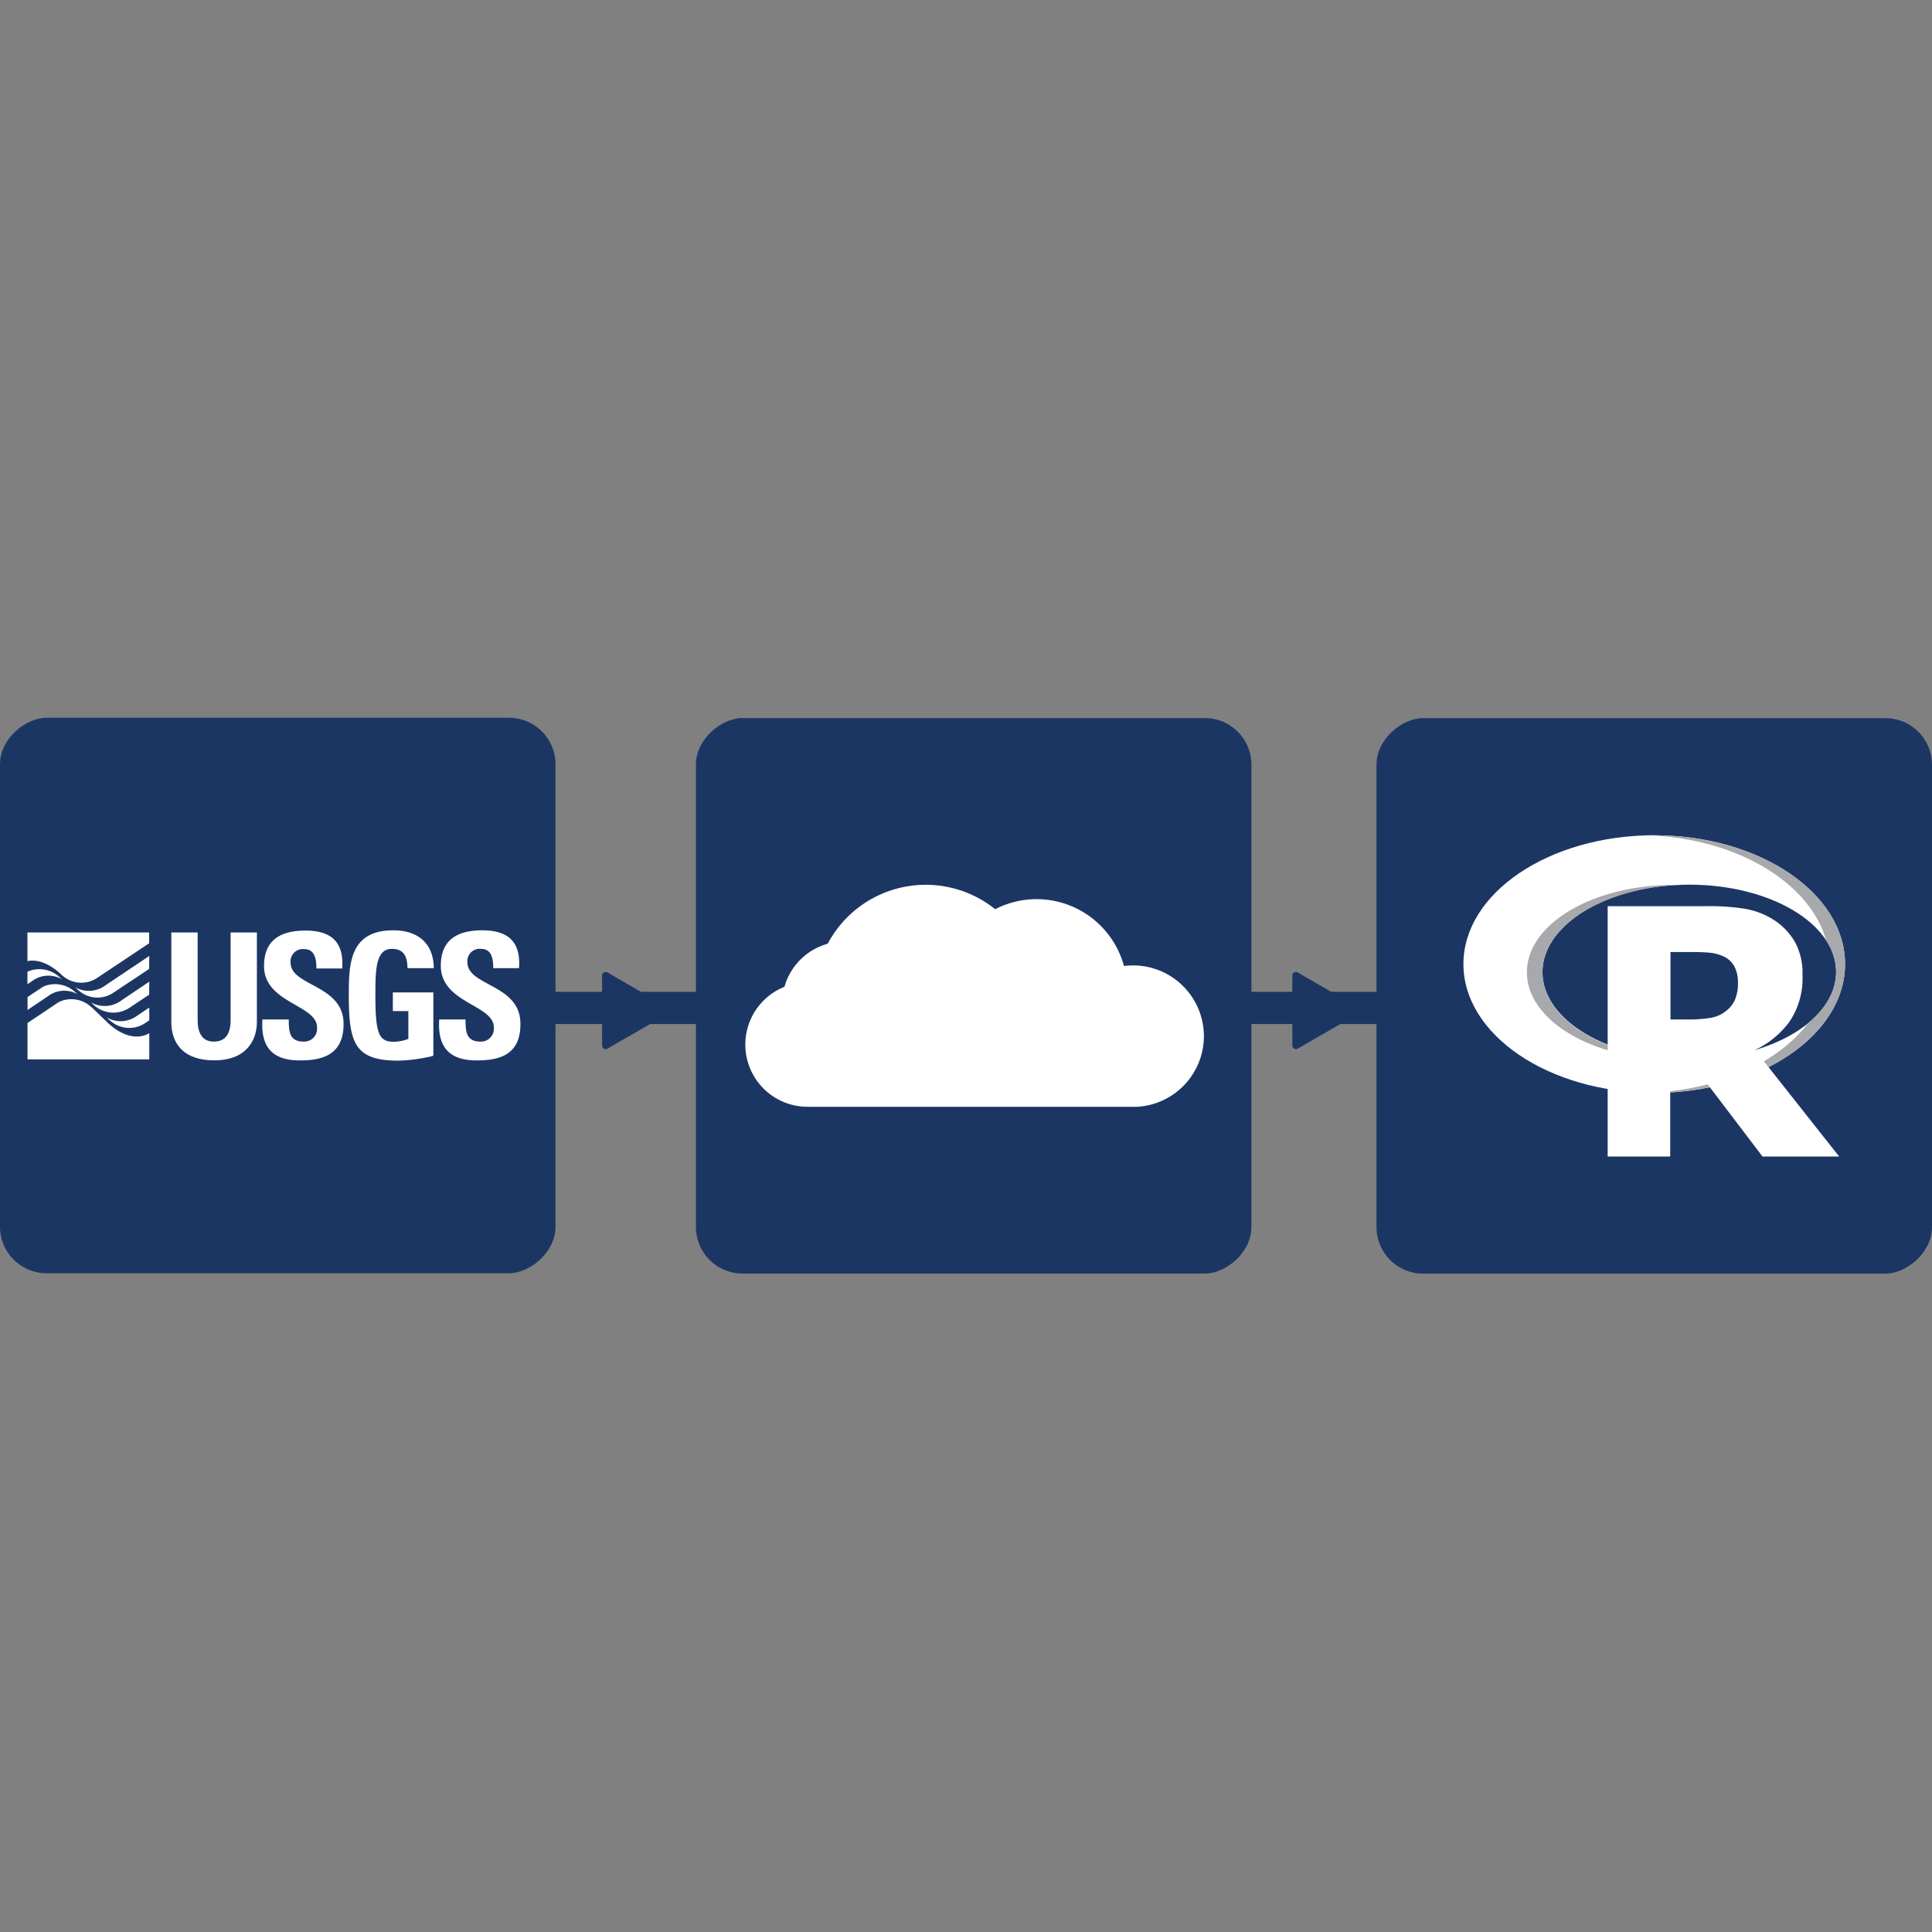 <svg id="Layer_1" data-name="Layer 1" xmlns="http://www.w3.org/2000/svg" viewBox="0 0 300 300"><rect x="0" y="0" width="300" height="300" fill="#808080" stroke="none"/><defs><style>.cls-1{fill:#1c3664;}.cls-2{fill:none;stroke:#1c3664;stroke-miterlimit:10;stroke-width:5px;}.cls-3{fill:#fff;}.cls-4{fill:#a7a9ac;}</style></defs><title>usgsRicons</title><rect class="cls-1" y="111.45" width="86.26" height="86.26" rx="7.23" ry="7.23" transform="translate(-111.45 197.71) rotate(-90)"/><rect class="cls-1" x="213.74" y="111.51" width="86.26" height="86.26" rx="7.23" ry="7.23" transform="translate(102.23 411.51) rotate(-90)"/><rect class="cls-1" x="108.06" y="111.51" width="86.26" height="86.26" rx="7.23" ry="7.23" transform="translate(-3.45 305.82) rotate(-90)"/><line class="cls-2" x1="85.63" y1="156.51" x2="214.78" y2="156.51"/><path class="cls-3" d="M256.87,129.7c-16.36,0-29.63,9-29.63,20s13.27,20,29.63,20,29.63-9,29.63-20S273.23,129.7,256.87,129.7Zm5.44,34.79c-12.59,0-22.8-6.07-22.8-13.56s10.21-13.56,22.8-13.56,22.8,6.07,22.8,13.56S274.9,164.48,262.31,164.48Z"/><path class="cls-4" d="M261.1,137.41c-.4,0-.8,0-1.21,0-12.59,0-22.8,6.07-22.8,13.56s10.21,13.56,22.8,13.56c.41,0,.81,0,1.21,0-12-.38-21.58-6.28-21.58-13.52S249.08,137.78,261.1,137.41Z"/><path class="cls-4" d="M256.87,129.7c-.41,0-.81,0-1.21,0C269.6,130.12,281,137,283.55,146a8.91,8.91,0,0,1,1.56,4.9c0,2.94-1.59,5.66-4.27,7.88-4.72,6.27-14.17,10.62-25.18,10.92.41,0,.8,0,1.21,0,16.36,0,29.63-9,29.63-20S273.23,129.7,256.87,129.7Z"/><path class="cls-3" d="M285.58,179.58h-11.9l-10.83-14.25h-3.5v14.25h-9.71V140.71h15.63a34.4,34.4,0,0,1,5.64.4,12,12,0,0,1,4.44,1.68,10.17,10.17,0,0,1,3.31,3.38,10,10,0,0,1,1.23,5.21,12.08,12.08,0,0,1-2,7.24,14.15,14.15,0,0,1-5.38,4.42Zm-15.71-27a5.3,5.3,0,0,0-.56-2.52,3.7,3.7,0,0,0-1.87-1.63,6.72,6.72,0,0,0-2-.5q-1.12-.1-2.79-.1h-3.26v10.47h2.79a20.46,20.46,0,0,0,3.46-.25A5.14,5.14,0,0,0,268,157a4.57,4.57,0,0,0,1.4-1.75A6.57,6.57,0,0,0,269.87,152.62Z"/><path class="cls-3" d="M186.94,160.89A11,11,0,0,0,174.53,150a14.06,14.06,0,0,0-20-8.82,17.23,17.23,0,0,0-26,5.36,9.68,9.68,0,0,0-6.72,6.69,9.66,9.66,0,0,0,3.57,18.63h51.21v0A11,11,0,0,0,186.94,160.89Z"/><path class="cls-3" d="M39.89,144.79v13.86c0,2.92-1.65,6-6.63,6-4.49,0-6.66-2.33-6.66-6V144.79h4.09v13.59c0,2.41,1,3.36,2.52,3.36,1.79,0,2.6-1.19,2.6-3.36V144.79Z"/><path class="cls-3" d="M46.54,164.66c-5.06,0-6-3-5.79-6.36h4.09c0,1.87.08,3.44,2.33,3.44a2,2,0,0,0,2.06-2.22C49.22,156,41,155.78,41,150c0-3.06,1.46-5.5,6.44-5.5,4,0,6,1.79,5.69,5.88h-4c0-1.46-.24-3-1.9-3a1.91,1.91,0,0,0-2.11,2.09c0,3.71,8.23,3.38,8.23,9.53C53.36,164.06,49.65,164.66,46.54,164.66Z"/><path class="cls-3" d="M74,164.66c-5.07,0-6-3-5.8-6.36h4.09c0,1.87.08,3.44,2.33,3.44a2,2,0,0,0,2.06-2.22c0-3.52-8.23-3.74-8.23-9.56,0-3.06,1.46-5.5,6.45-5.5,4,0,6,1.79,5.69,5.88h-4c0-1.46-.24-3-1.9-3a1.91,1.91,0,0,0-2.11,2.09c0,3.71,8.23,3.38,8.23,9.53C80.86,164.06,77.14,164.66,74,164.66Z"/><path class="cls-3" d="M61,157h2.41v4.32l-.2.07a6.5,6.5,0,0,1-2,.38c-2.33,0-2.92-1.08-2.92-7.2,0-3.79,0-7.23,2.55-7.23,2,0,2.4,1.34,2.44,3h4.07c0-3.79-2.41-5.88-6.26-5.88-6.69,0-6.93,5-6.93,9.94,0,7.42.8,10.3,7.68,10.3A25.82,25.82,0,0,0,67.1,164c.07,0,.19-.1.19-.2V154.1H61Z"/><path class="cls-3" d="M9.53,151.33l.07.07a4.43,4.43,0,0,0,5.56.4l8-5.33v-1.68H4.26v4.45C5.42,149,7.27,149.23,9.53,151.33Z"/><path class="cls-3" d="M16.65,158.74l-2.23-2.15c-.32-.28-.58-.49-.64-.54a4.53,4.53,0,0,0-4.26-.62,3.89,3.89,0,0,0-.59.3l-4.66,3.12v5.65H23.18v-4.07C22.76,160.71,20.2,162.1,16.65,158.74Z"/><path class="cls-3" d="M9.36,151.84l-.31-.28a4.57,4.57,0,0,0-4.79-.67v1.94l1.09-.74a4.23,4.23,0,0,1,4.31,0Z"/><path class="cls-3" d="M12,154.35l-.3-.27a4.59,4.59,0,0,0-4.69-1,4,4,0,0,0-.59.31l-.22.15h0l-1.92,1.28v2l3.57-2.4a4.21,4.21,0,0,1,4.27,0Z"/><path class="cls-3" d="M23.18,156.45l-1.8,1.21a4.35,4.35,0,0,1-4.82.33l.3.29c.11.1.25.22.41.34a4.45,4.45,0,0,0,5.34.2l.57-.38Z"/><path class="cls-3" d="M23.18,152.43l-4.25,2.86a4.35,4.35,0,0,1-4.79.37l.29.28.1.09h0a4.52,4.52,0,0,0,5.63.42l3-2Z"/><path class="cls-3" d="M23.18,148.44l-6.69,4.48a4.36,4.36,0,0,1-4.78.41l.3.29a5.84,5.84,0,0,0,.68.54,4.4,4.4,0,0,0,5-.07l5.46-3.63Z"/><path class="cls-1" d="M103.72,156.45,94.33,151a.56.56,0,0,0-.84.49v10.85a.56.56,0,0,0,.84.49l9.39-5.42A.56.56,0,0,0,103.72,156.45Z"/><path class="cls-1" d="M210.9,156.45,201.51,151a.56.56,0,0,0-.84.49v10.85a.56.56,0,0,0,.84.49l9.39-5.42A.56.56,0,0,0,210.9,156.45Z"/></svg>